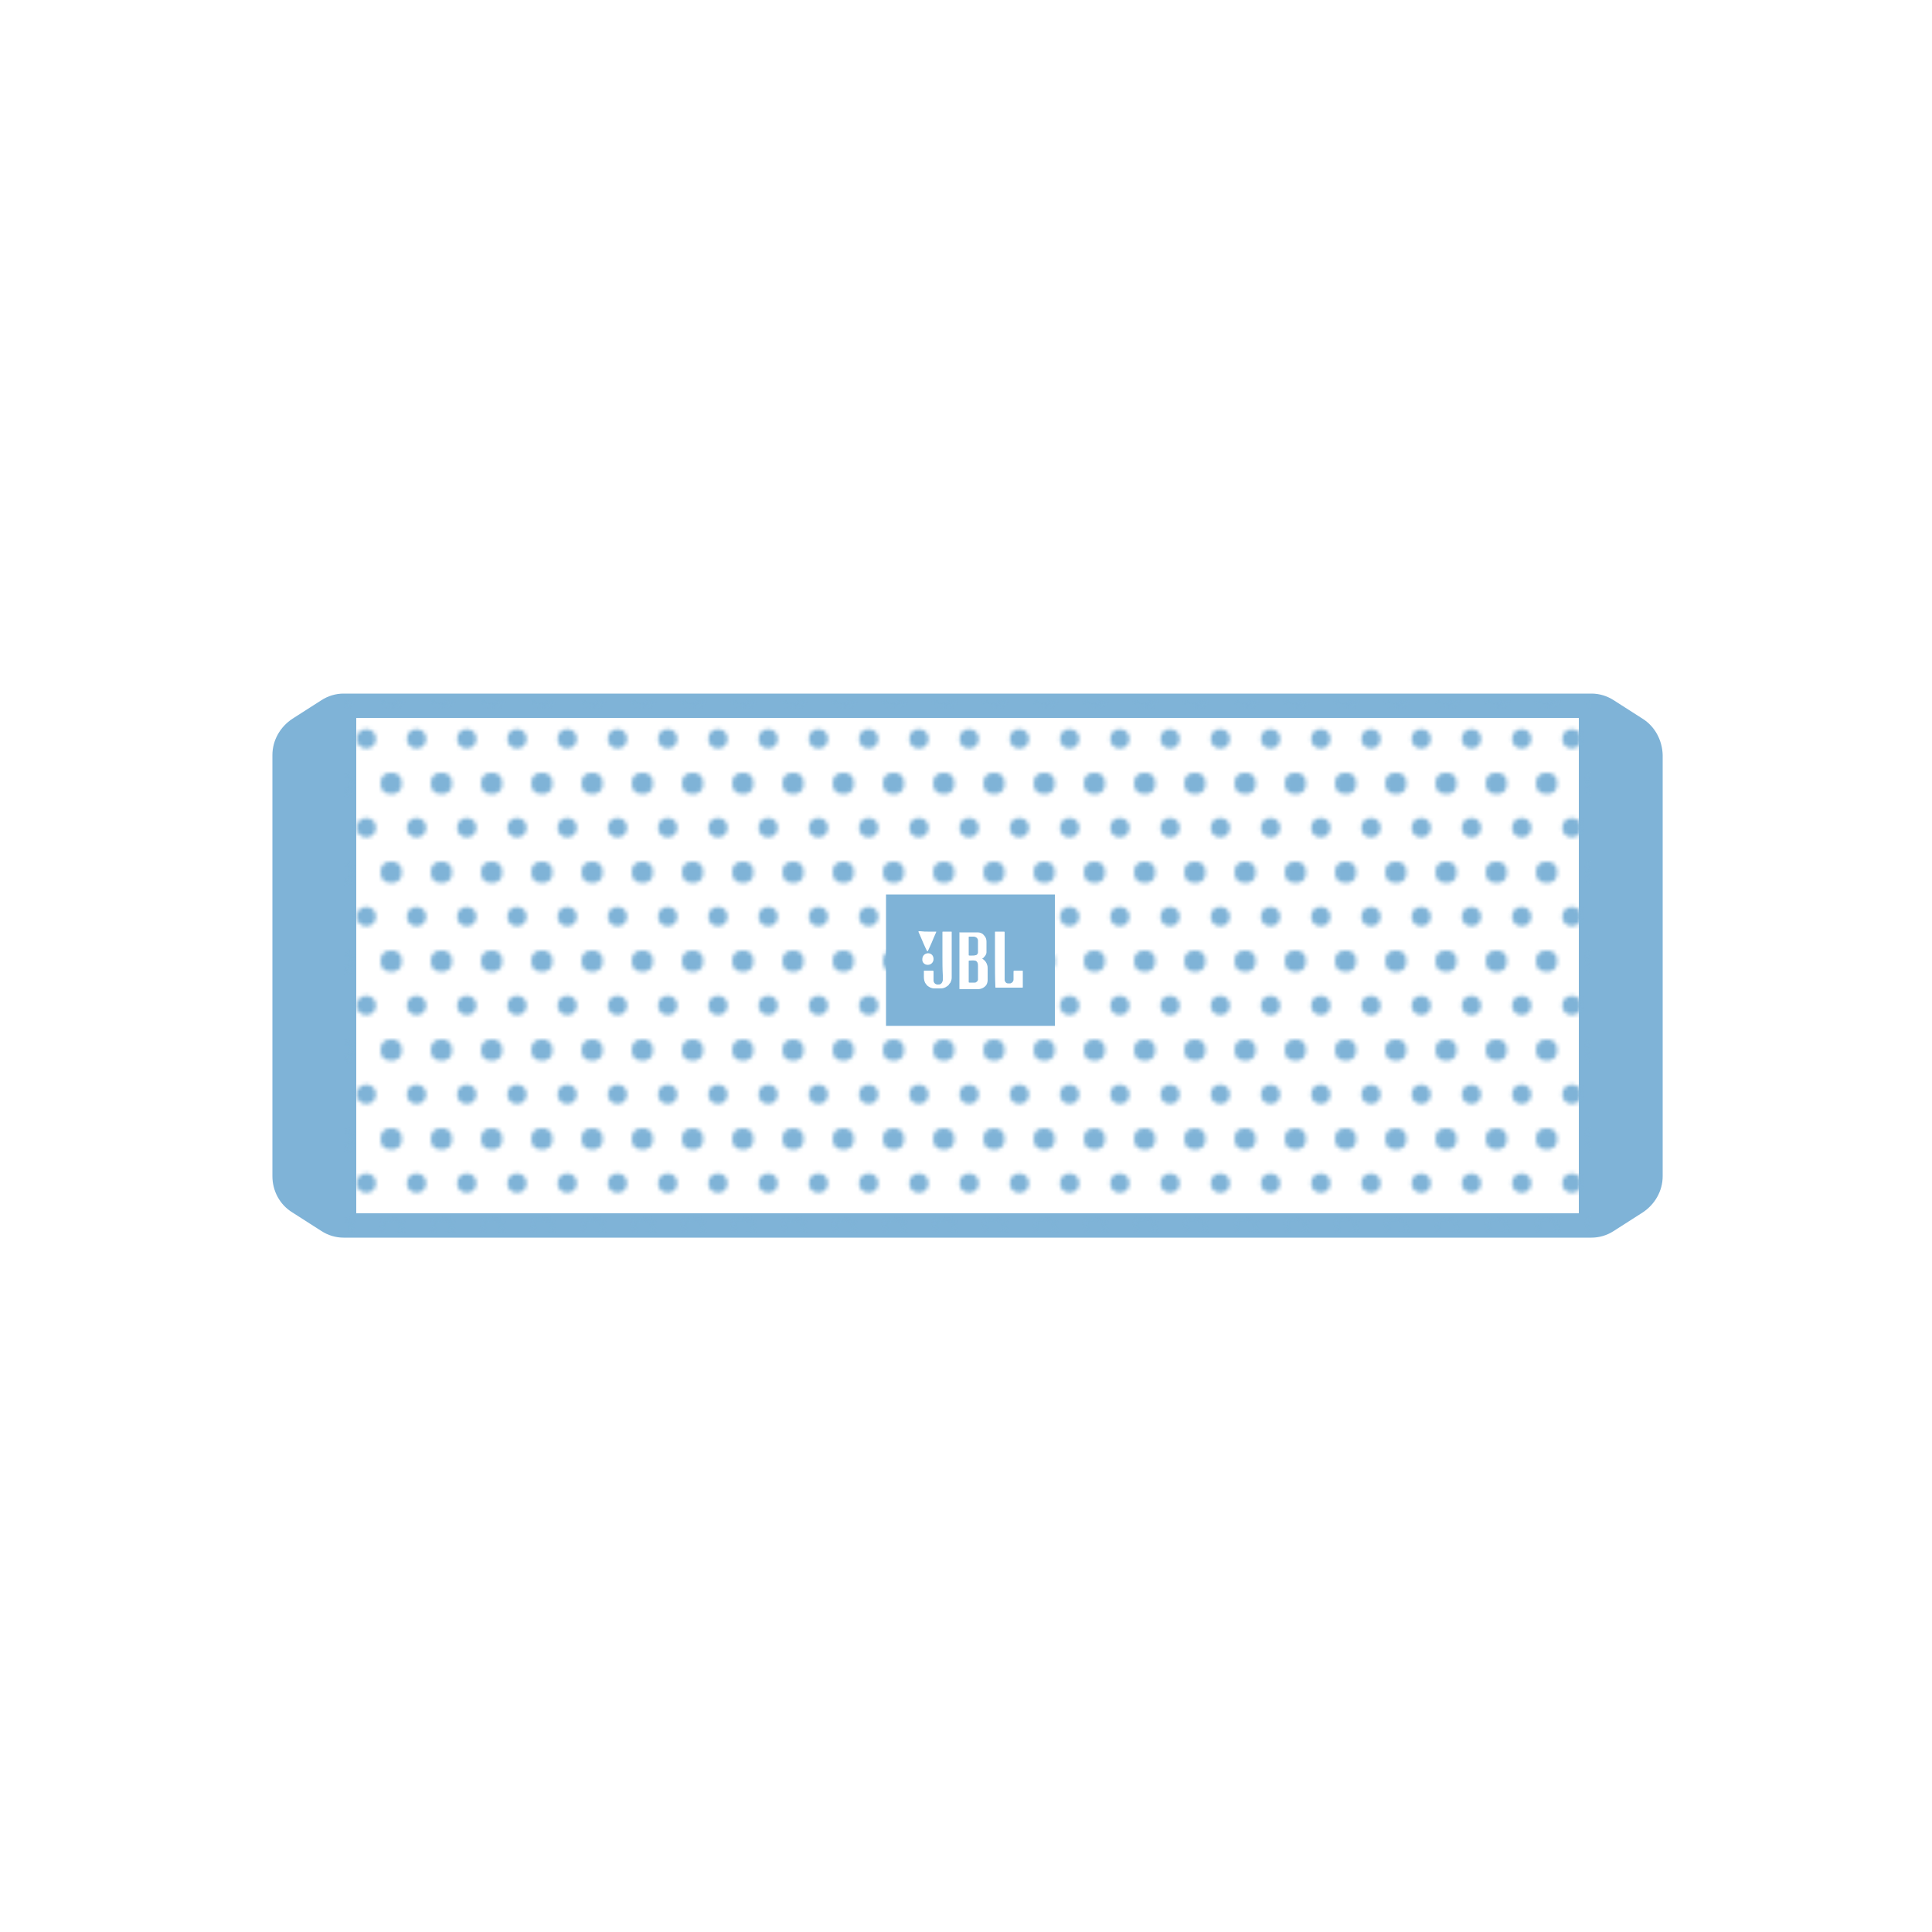 <?xml version="1.0" encoding="utf-8"?>
<!-- Generator: Adobe Illustrator 23.1.0, SVG Export Plug-In . SVG Version: 6.00 Build 0)  -->
<svg version="1.1" id="Layer_1" xmlns="http://www.w3.org/2000/svg" xmlns:xlink="http://www.w3.org/1999/xlink" x="0px" y="0px"
	 viewBox="0 0 500 500" style="enable-background:new 0 0 500 500;" xml:space="preserve">
<style type="text/css">
	.st0{fill:none;}
	.st1{fill:#7FB3D7;}
	.st2{fill:url(#SVGID_1_);}
	.st3{fill:#FFFFFF;}
	.st4{opacity:0.6;fill:none;stroke:#FFFFFF;stroke-width:3;stroke-linecap:round;stroke-miterlimit:10;}
</style>
<pattern  width="12.5" height="22.5" patternUnits="userSpaceOnUse" id="green_x5F_dots_2" viewBox="2.5 -25 12.5 22.5" style="overflow:visible;">
	<g>
		<rect x="2.5" y="-25" class="st0" width="12.5" height="22.5"/>
		<circle class="st1" cx="15" cy="-2.5" r="2.5"/>
		<circle class="st1" cx="2.5" cy="-2.5" r="2.5"/>
		<circle class="st1" cx="8.8" cy="-13.8" r="2.5"/>
		<circle class="st1" cx="15" cy="-25" r="2.5"/>
		<circle class="st1" cx="2.5" cy="-25" r="2.5"/>
	</g>
</pattern>
<g>
	<path class="st1" d="M425.1,186l-7.5-4.8c-1.7-1.1-3.7-1.7-5.7-1.7h-323c-2,0-4,0.6-5.7,1.7l-7.5,4.8c-3.2,2.1-5.2,5.6-5.2,9.4v109
		c0,3.8,1.9,7.4,5.2,9.4l7.5,4.8c1.7,1.1,3.7,1.7,5.7,1.7h323c2,0,4-0.6,5.7-1.7l7.5-4.8c3.2-2.1,5.2-5.6,5.2-9.4v-109
		C430.2,191.6,428.3,188,425.1,186z M408.5,314H92.2V185.8h316.4V314z"/>
	<g>
		<pattern  id="SVGID_1_" xlink:href="#green_x5F_dots_2" patternTransform="matrix(1 0 0 1 -2.5 -27)">
		</pattern>
		<rect x="89" y="180.8" class="st2" width="322.7" height="138.2"/>
	</g>
	<g>
		<rect x="229.3" y="231.5" class="st1" width="43.7" height="34"/>
		<g>
			<path class="st3" d="M248.3,248.4c0-2.2,0-4.4,0-6.5c0-0.2,0-0.4,0-0.5c0-0.1,0-0.2,0.1-0.1c0.6,0,1.2,0,1.8,0c0.9,0,1.9,0,2.8,0
				c0.6,0,1.2,0.2,1.6,0.7c0.5,0.5,0.7,1,0.7,1.7c0,0.9,0,1.8,0,2.7c0,0.3-0.1,0.6-0.3,0.9c-0.1,0.2-0.4,0.4-0.5,0.6
				c-0.1,0.1-0.1,0.1-0.2,0.1c-0.1,0.1-0.1,0.1,0,0.2c0.1,0,0.1,0.1,0.2,0.1c0.5,0.4,0.8,0.8,1,1.5c0.1,0.3,0.1,0.6,0.1,0.9
				c0,1,0,2,0,3c0,0.5-0.2,1-0.4,1.3c-0.5,0.6-1.1,0.9-1.9,1c-0.6,0-1.3,0-1.9,0c-1,0-2,0-2.9,0c-0.2,0-0.2,0-0.2-0.2
				C248.3,253.1,248.3,250.7,248.3,248.4C248.3,248.4,248.3,248.4,248.3,248.4z M250.7,251.4c0,0.9,0,1.8,0,2.7
				c0,0.2,0.1,0.2,0.2,0.2c0.4,0,0.9,0,1.3,0c0.1,0,0.3,0,0.4-0.1c0.2-0.1,0.4-0.3,0.5-0.6c0-0.2,0-0.3,0-0.5c0-1,0-2,0-3
				c0-0.3,0-0.6-0.1-0.9c-0.1-0.3-0.4-0.6-0.7-0.6c-0.5-0.1-1,0-1.5,0c-0.1,0-0.1,0.1-0.1,0.2C250.7,249.6,250.7,250.5,250.7,251.4z
				 M250.7,244.8C250.7,244.8,250.7,244.8,250.7,244.8c0,0.7,0,1.5,0,2.2c0,0.3,0,0.3,0.3,0.3c0.2,0,0.5,0,0.7,0
				c0.3,0,0.5,0,0.8-0.1c0.3,0,0.6-0.4,0.6-0.7c0-1,0-2,0-3c0-0.2,0-0.3-0.1-0.5c-0.2-0.4-0.5-0.5-0.9-0.6c-0.4,0-0.8,0-1.2,0
				c-0.2,0-0.2,0-0.2,0.2C250.7,243.3,250.7,244.1,250.7,244.8z"/>
			<path class="st3" d="M257.5,248.4c0-2.3,0-4.6,0-6.9c0-0.1,0-0.1,0-0.2c0-0.2,0-0.2,0.2-0.2c0.2,0,0.5,0,0.7,0c0.5,0,0.9,0,1.4,0
				c0.1,0,0.2,0,0.2,0.2c0,0.8,0,1.7,0,2.5c0,3,0,6,0,9.1c0,0.3,0,0.5,0,0.8c0.1,0.4,0.4,0.8,0.8,0.8c0.2,0,0.5,0,0.7,0
				c0.4-0.1,0.8-0.5,0.8-1c0-0.7,0-1.3,0-2c0-0.2,0-0.3,0.3-0.3c0.6,0,1.2,0,1.9,0c0.2,0,0.2,0,0.2,0.2c0,1.3,0,2.7,0,4
				c0,0.2,0,0.2-0.2,0.2c-2,0-4,0-6,0c-0.2,0-0.5,0-0.7,0c-0.2,0-0.2,0-0.2-0.2C257.5,253.1,257.5,250.7,257.5,248.4
				C257.5,248.4,257.5,248.4,257.5,248.4z"/>
			<path class="st3" d="M243.9,247.5c0-1.9,0-3.8,0-5.6c0-0.2,0-0.4,0-0.6c0-0.1,0-0.2,0.1-0.2c0.7,0,1.4,0,2.1,0
				c0.2,0,0.2,0,0.2,0.2c0,0.5,0,1,0,1.6c0,3.3,0,6.6,0,9.8c0,0.1,0,0.2,0,0.3c0,0.4-0.1,0.8-0.3,1.2c0,0.1-0.1,0.2-0.2,0.3
				c-0.1,0.1-0.2,0.2-0.2,0.3c-0.2,0.3-0.6,0.5-0.9,0.7c-0.4,0.2-0.8,0.3-1.2,0.3c-0.6,0-1.2,0-1.8,0c-0.3,0-0.6-0.1-0.9-0.2
				c-0.3-0.2-0.6-0.3-0.9-0.6c-0.1-0.1-0.2-0.3-0.3-0.4c-0.4-0.5-0.5-1.2-0.5-1.8c0-0.5,0-1,0-1.4c0-0.2,0-0.2,0.2-0.2
				c0.7,0,1.4,0,2.1,0c0.1,0,0.2,0.1,0.2,0.2c0,0.7,0,1.4,0,2.1c0,0.1,0,0.3,0,0.4c0.1,0.5,0.5,0.9,1.1,0.9c0.3,0,0.6,0,0.8-0.2
				c0.3-0.2,0.4-0.5,0.5-0.9c0-0.4,0-0.8,0-1.3C243.9,250.8,243.9,249.1,243.9,247.5C243.9,247.5,243.9,247.5,243.9,247.5z"/>
			<path class="st3" d="M240.1,241.1c0.6,0,1.3,0,1.9,0c0.1,0,0.1,0,0.2,0c0.1,0,0.1,0,0.1,0.1c-0.2,0.5-0.5,1.1-0.7,1.6
				c-0.2,0.4-0.3,0.8-0.5,1.2c-0.3,0.7-0.6,1.3-0.9,2c0,0,0,0.1-0.1,0.1c0,0-0.1,0.1-0.1,0.1c0,0-0.1-0.1-0.1-0.1
				c-0.1-0.2-0.2-0.4-0.3-0.6c-0.2-0.4-0.3-0.7-0.5-1.1c-0.2-0.5-0.4-0.9-0.6-1.4c-0.2-0.5-0.4-0.9-0.6-1.4
				c-0.1-0.1-0.1-0.3-0.2-0.4c0-0.1,0-0.2,0.1-0.2c0.1,0,0.3,0,0.4,0C239,241.1,239.5,241.1,240.1,241.1
				C240.1,241.1,240.1,241.1,240.1,241.1z"/>
			<path class="st3" d="M238.7,248.2c0-0.8,0.6-1.5,1.5-1.5c0.8,0,1.4,0.6,1.4,1.5c0,0.9-0.7,1.5-1.5,1.5
				C239.3,249.7,238.6,249.1,238.7,248.2z"/>
		</g>
	</g>
</g>
<g>
	<path class="st4" d="M53,272.7c-12.6-12.6-12.6-33,0-45.6"/>
	<path class="st4" d="M39,284.2c-18.9-18.9-18.9-49.6,0-68.5"/>
	<path class="st4" d="M25,301.3c-28.4-28.4-28.4-74.3,0-102.7"/>
</g>
<g>
	<path class="st4" d="M447.7,272.7c12.6-12.6,12.6-33,0-45.6"/>
	<path class="st4" d="M461.7,284.2c18.9-18.9,18.9-49.6,0-68.5"/>
	<path class="st4" d="M475.7,301.3c28.4-28.4,28.4-74.3,0-102.7"/>
</g>
</svg>
